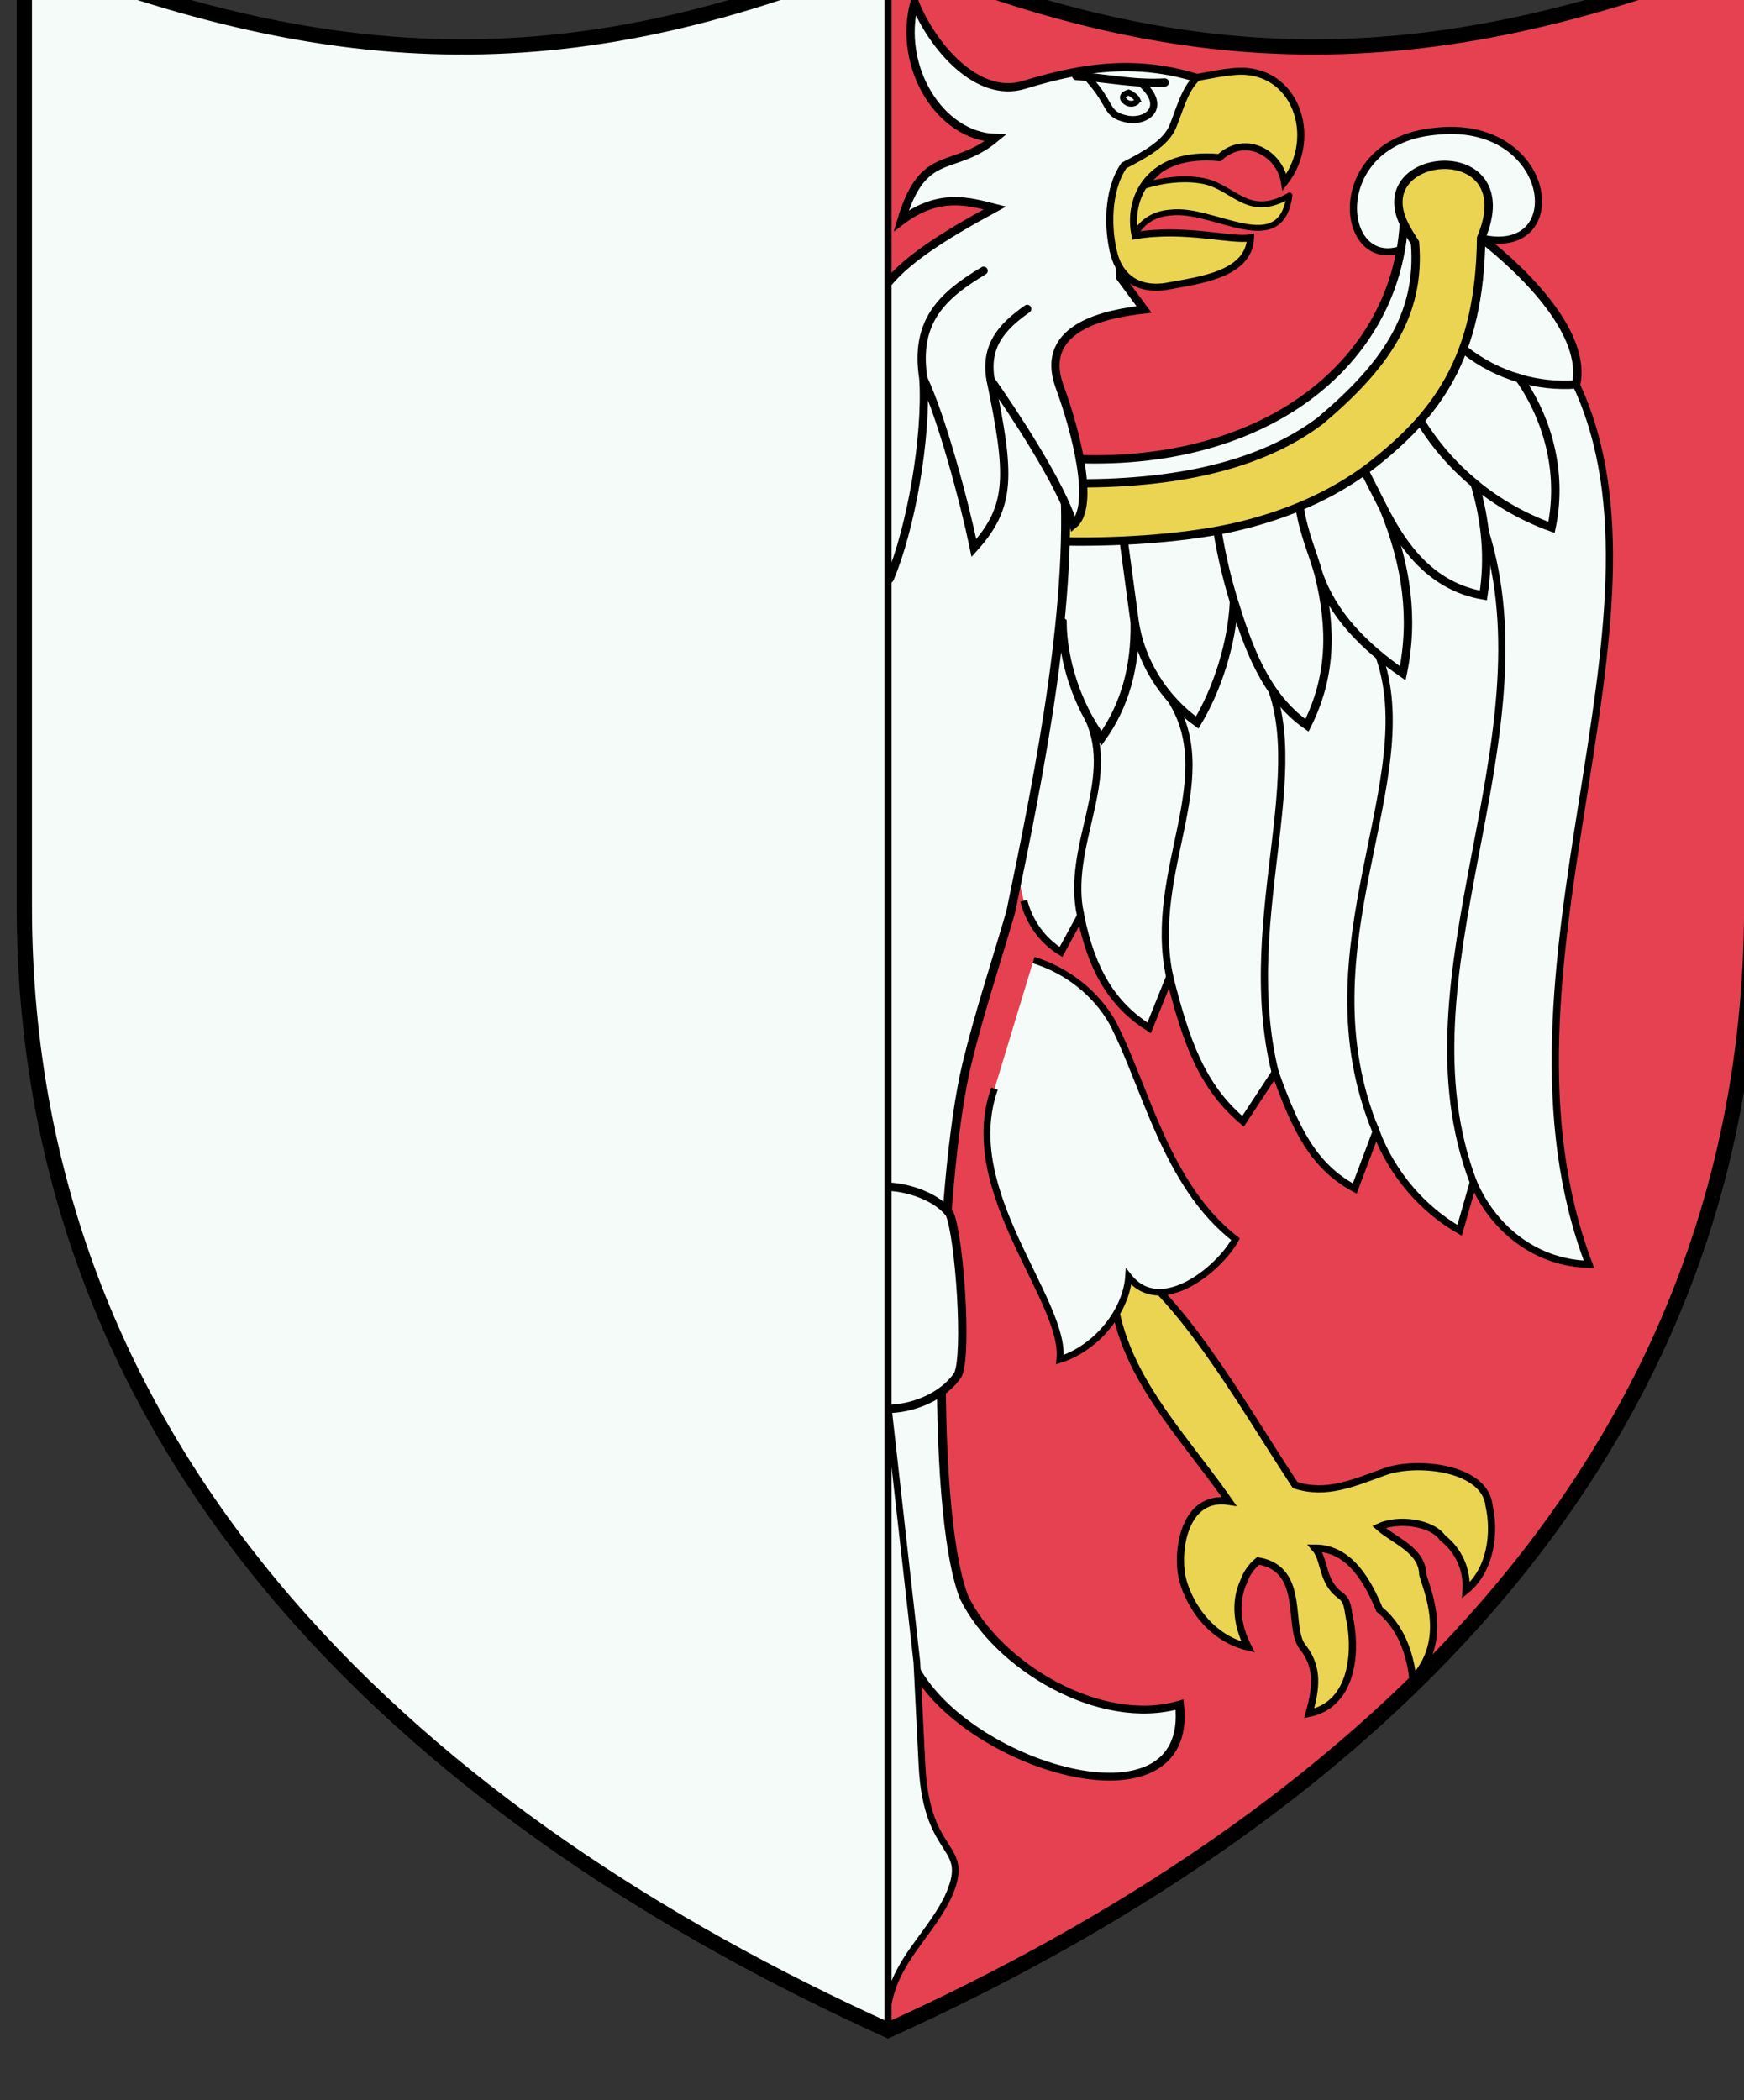 <?xml version="1.0" encoding="UTF-8" standalone="no"?>
<!-- Created with Inkscape (http://www.inkscape.org/) -->

<svg
   xmlns:dc="http://purl.org/dc/elements/1.1/"
   xmlns:cc="http://creativecommons.org/ns#"
   xmlns:rdf="http://www.w3.org/1999/02/22-rdf-syntax-ns#"
   xmlns:svg="http://www.w3.org/2000/svg"
   xmlns="http://www.w3.org/2000/svg"
   xmlns:sodipodi="http://sodipodi.sourceforge.net/DTD/sodipodi-0.dtd"
   xmlns:inkscape="http://www.inkscape.org/namespaces/inkscape"
   width="96.673mm"
   height="116.405mm"
   viewBox="0 0 96.673 116.405"
   version="1.1"
   id="svg23508"
   inkscape:version="0.92.3 (2405546, 2018-03-11)"
   sodipodi:docname="COA Talgar.svg">
  <rect x="0" y="0" width="96.673" height="116.405" fill="#333333" stroke="none"/>
  <defs
     id="defs23502">
    <inkscape:path-effect
       effect="spiro"
       id="path-effect19796"
       is_visible="true" />
  </defs>
  <sodipodi:namedview
     id="base"
     pagecolor="#ffffff"
     bordercolor="#666666"
     borderopacity="1.0"
     inkscape:pageopacity="0.0"
     inkscape:pageshadow="2"
     inkscape:zoom="0.7"
     inkscape:cx="351.99394"
     inkscape:cy="-26.795775"
     inkscape:document-units="mm"
     inkscape:current-layer="layer1"
     showgrid="false"
     fit-margin-top="0"
     fit-margin-left="0"
     fit-margin-right="0"
     fit-margin-bottom="0"
     inkscape:window-width="1920"
     inkscape:window-height="1017"
     inkscape:window-x="-4"
     inkscape:window-y="-4"
     inkscape:window-maximized="1" />
  <g
     inkscape:label="Layer 1"
     inkscape:groupmode="layer"
     id="layer1"
     transform="translate(155.682,-108.774)">
    <g
       transform="matrix(0.282,0,0,0.282,1020.447,-4110.141)"
       id="g23670">
      <path
         sodipodi:nodetypes="scccscs"
         inkscape:connector-curvature="0"
         id="use16770-6-7"
         d="m -3826.345,15138.817 v -187.696 c -61.825,24.552 -108.968,25.557 -169.771,0 -60.803,25.557 -107.946,24.552 -169.771,0 v 187.696 c 0,110.882 80.314,180.402 169.77,220.905 89.457,-40.503 169.772,-110.023 169.772,-220.905 z"
         style="opacity:1;fill:#e64151;fill-opacity:1;stroke:none;stroke-width:3;stroke-linecap:butt;stroke-linejoin:miter;stroke-miterlimit:4;stroke-dasharray:none" />
      <g
         style="stroke-width:0.991"
         transform="matrix(-0.726,-0.057,-0.054,0.686,-722.933,6175.666)"
         id="g18002-3-9-4-3-3">
        <path
           style="opacity:1;fill:#ead452;fill-opacity:1;fill-rule:evenodd;stroke:#000000;stroke-width:1.5;stroke-linecap:butt;stroke-linejoin:miter;stroke-miterlimit:4;stroke-dasharray:none;stroke-opacity:1"
           d="m 2034.99,16363.174 c -14.187,8.74 -26.403,30.907 -38.096,48.699 -6.564,2.133 -12.191,-0.443 -18.883,-2.834 -6.582,-2.353 -21.001,-0.967 -21.779,7.221 -1.228,5.398 -0.453,13.309 4.854,17.629 -0.289,-4.332 1.581,-8.395 4.887,-10.942 2.224,-3.264 9.316,-4.196 13.379,-2.306 -3.226,2.865 -9.081,4.8 -9.191,9.929 -0.742,2.986 -5.774,13.724 2.064,21.963 0.982,-8.756 4.75,-12.775 7.019,-14.619 2.225,-5.379 6.042,-12.861 13.492,-12.844 -2.153,2.458 -1.352,7.052 -5.275,9.879 -1.853,1.336 -1.482,3.193 -2.129,5.653 -1.257,7.118 -0.131,17.291 8.654,19.099 -1.458,-5.242 -1.993,-9.432 1.149,-13.64 3.691,-3.97 -0.828,-16.527 9.506,-18.299 1.328,1.049 2.412,2.542 3.002,4.222 2.149,4.561 1.32,9.622 -0.859,13.827 8.788,-2.098 12.912,-10.25 13.859,-14.821 1.095,-5.591 -0.552,-17.152 -9.91,-15.695 11.468,-16.44 26.583,-30.334 24.258,-52.121 z"
           transform="matrix(1.284,0.106,-0.102,1.359,2503.148,-9001.82)"
           id="path17946-65-9-8-5-6-3"
           inkscape:connector-curvature="0"
           sodipodi:nodetypes="ccccccccccccccccccccc" />
        <path
           style="fill:#f5fbf8;fill-opacity:1;fill-rule:evenodd;stroke:#000000;stroke-width:1.858;stroke-linecap:butt;stroke-linejoin:miter;stroke-miterlimit:4;stroke-dasharray:none;stroke-opacity:1"
           d="m 3482.429,13407.447 c 7.699,29.913 -23.812,58.728 -23.338,75.671 -10.03,-4.338 -16.811,-15.704 -16.736,-25.131 -9.493,10.82 -24.282,-4.298 -27.959,-13.068 19.96,-13.857 27.398,-41.57 37.718,-59.013 5.087,-7.949 13.351,-13.802 22.538,-15.961"
           id="path17867-4-7-4-28-0"
           inkscape:connector-curvature="0"
           sodipodi:nodetypes="cccccc" />
      </g>
      <g
         transform="matrix(-1.007,0,0,1,-2334.119,-625.834)"
         id="g15846-1-9"
         style="stroke-width:0.996">
        <path
           style="fill:#f5fbf8;fill-opacity:1;fill-rule:evenodd;stroke:#000000;stroke-width:1.401;stroke-linecap:butt;stroke-linejoin:miter;stroke-miterlimit:4;stroke-dasharray:none;stroke-opacity:1"
           d="m 1623.95,15763.569 c -1.129,4.331 -3.735,7.896 -7.277,10.057 l -3.828,-7.107 c -2.213,11.074 -6.489,17.657 -13.371,22.046 l -4.003,-10.05 c -3.2,12.696 -6.258,21.562 -14.328,28.401 l -6.269,-9.61 c -4.027,11.22 -7.389,18.382 -15.537,22.823 l -4.165,-11.159 c -3.178,8.361 -9.126,15.247 -16.298,19.377 l -2.688,-9.436 c -4.199,9.733 -12.735,15.886 -22.567,16.111 21.662,-57.48 -18.996,-126.712 2.5,-172.931 l 25.431,-19.036 4.93,26.307 89.287,43.09"
           id="path16565-5-6-2"
           inkscape:connector-curvature="0"
           sodipodi:nodetypes="cccccccccccccccc" />
        <path
           style="fill:none;fill-opacity:1;fill-rule:evenodd;stroke:#000000;stroke-width:1.401;stroke-linecap:round;stroke-linejoin:miter;stroke-miterlimit:4;stroke-dasharray:none;stroke-opacity:1"
           d="m 1612.845,15766.519 c 2.979,-13.579 -7.133,-26.357 -1.569,-38.655 m -15.805,50.651 c 4.486,-21.265 -10.788,-39.621 0.445,-55.548 m -21.042,74.339 c 7.668,-31.334 -9.122,-63.008 3.732,-81.158 m -23.434,92.822 c 14.946,-36.322 -9.773,-69.219 -0.338,-94.149 m -18.648,104.09 c 15.346,-40.659 -15.296,-86.837 -2.234,-128.199"
           id="path16565-5-2-4-6-6-8-8"
           inkscape:connector-curvature="0"
           sodipodi:nodetypes="cccccccccc" />
        <path
           style="opacity:1;fill:#f5fbf8;fill-opacity:1;fill-rule:evenodd;stroke:#000000;stroke-width:1.401;stroke-linecap:butt;stroke-linejoin:miter;stroke-miterlimit:4;stroke-dasharray:none;stroke-opacity:1"
           d="m 1547.572,15634.242 c 14.569,9.1 18.756,-19.653 -3.774,-21.882 -23.344,-2.814 -26.847,25.129 -9.135,20.938"
           id="path16440-1-5-9-3-9-4-7-6"
           inkscape:connector-curvature="0"
           sodipodi:nodetypes="ccc" />
        <path
           style="fill:#f5fbf8;fill-opacity:1;fill-rule:evenodd;stroke:#000000;stroke-width:1.635;stroke-linecap:butt;stroke-linejoin:miter;stroke-miterlimit:4;stroke-dasharray:none;stroke-opacity:1"
           d="m 1549.745,15630.486 -15.082,2.816 c -9.006,7.1 -20.571,18.923 -18.544,28.789 3.72,0.263 7.486,-0.143 11.063,-1.194 -6.123,8.892 -8.292,19.498 -6.252,29.284 5.447,-1.969 10.546,-4.895 14.992,-8.603 -2.226,7.558 -2.828,14.785 -1.694,21.982 9.924,-1.72 15.457,-9.15 19.442,-17.027 -4.482,11.038 -5.919,21.593 -3.704,32.322 7.509,-5.27 13.607,-11.399 16.416,-19.512 -2.728,11.005 -2.392,20.379 2.28,29.751 8.264,-5.794 11.613,-15.816 14.249,-24.343 0.39,8.383 3.296,17.268 7.179,23.788 6.7,-4.844 11.071,-12.177 12.2,-19.719 -0.162,8.672 1.851,16.274 6.478,22.805 4.788,-6.581 7.564,-15.378 7.621,-22.841 l 27.219,-22.265 -21.627,-10.428 c -42.039,5.009 -70.448,-16.536 -72.237,-45.605 z"
           id="path17522-05-2-9-5-6"
           inkscape:connector-curvature="0"
           sodipodi:nodetypes="ccccccccccccccccccc" />
        <path
           id="path16964-1-8-8-3-5-5-0"
           style="fill:none;fill-opacity:1;fill-rule:evenodd;stroke:#000000;stroke-width:1.635;stroke-linecap:butt;stroke-linejoin:miter;stroke-miterlimit:4;stroke-dasharray:none;stroke-opacity:1"
           d="m 1527.182,15660.896 c 3.867,-1.137 7.51,-3.028 10.664,-5.535 m -1.923,26.215 c 4.152,-3.463 7.734,-7.606 10.558,-12.214 m 7.19,17.17 3.623,-7.192 m 9.088,20.001 c 1.184,-4.257 2.833,-7.662 3.744,-13.204 m 12.786,18.612 c 1.395,-4.548 2.473,-9.192 3.223,-13.889 m 16.157,17.959 2.124,-15.829"
           inkscape:connector-curvature="0" />
        <path
           sodipodi:nodetypes="ccccccccc"
           inkscape:connector-curvature="0"
           id="use16797-4-6-2-8-8-8-5-9"
           d="m 1615.193,15681.508 c -10.28,0.156 -19.718,-0.707 -27.989,-2.723 -8.271,-2.015 -15.354,-5.168 -21.135,-9.559 -12.381,-10.512 -19.68,-20.588 -18.497,-34.979 0.856,-1.396 1.612,-2.503 2.174,-3.761 7.073,-14.633 -23.464,-17.128 -15.082,2.816 0.279,23.411 8.508,34.689 21.837,45.04 7.27,5.521 15.877,9.258 25.36,11.57 9.483,2.31 22.483,3.215 33.507,3.047"
           style="opacity:1;fill:#ead452;fill-opacity:1;fill-rule:evenodd;stroke:#000000;stroke-width:1.635;stroke-linecap:butt;stroke-linejoin:miter;stroke-miterlimit:4;stroke-dasharray:none;stroke-opacity:1" />
      </g>
      <g
         style="fill:#f5fbf8;fill-opacity:1;stroke-width:0.856"
         transform="matrix(-0.873,0,0,0.768,-947.453,4868.847)"
         id="g15839-1-2-5-1-2">
        <path
           sodipodi:nodetypes="ccccsccccc"
           inkscape:connector-curvature="0"
           d="m 3493.233,13495.435 c -1.781,13.185 -2.202,56.741 -6.497,70.546 -10.935,26.274 -63.501,44.516 -60.208,10.699 17.861,5.885 40.939,-9.845 48.502,-27.435 7.932,-23.093 5.862,-105.975 -0.63,-136.576 -2.704,-12.746 -6.657,-26.304 -9.861,-38.855 -6.661,-36.383 -14.45,-80.768 -11.84,-114.335 1.324,-7.221 4.525,-13.914 9.998,-17.345 7.502,-4.703 10.438,-20.617 13.916,-24.975 l 16.62,23.938"
           style="opacity:1;fill:#f5fbf8;fill-opacity:1;fill-rule:evenodd;stroke:#000000;stroke-width:2.004;stroke-linecap:butt;stroke-linejoin:miter;stroke-miterlimit:4;stroke-dasharray:none;stroke-opacity:1"
           id="path15970-0-5-9-3-5" />
      </g>
      <path
         sodipodi:nodetypes="ccccccccccsccccc"
         inkscape:connector-curvature="0"
         d="m -3995.798,15074.453 c 4.152,-9.705 7.359,-27.798 6.63,-39.354 3.663,7.787 8.04,24.159 9.943,33.3 7.363,-8.184 7.208,-14.221 3.272,-33.079 4.398,6.295 13.856,20.482 16.267,28.504 4.379,-3.528 0.489,-18.461 -2.74,-27.252 -4.241,-11.943 10.042,-14.301 16.632,-15.054 -1.555,-2.098 -3.109,-4.198 -4.664,-6.297 l -0.45,-13.374 23.093,-22.81 c -16.105,-7.765 -29.201,-5.411 -41.631,-1.645 -8.982,2.722 -17.855,-7.323 -21.463,-16.3 -3.441,12.845 5.088,26.424 15.905,26.716 -8.386,6.946 -14.165,1.662 -18.509,16.275 7.544,-5.714 13.662,-3.687 18.39,-2.508 -21.408,11.61 -29.035,18.991 -22.567,33.462"
         style="fill:#f5fbf8;fill-opacity:1;fill-rule:evenodd;stroke:#000000;stroke-width:1.622;stroke-linecap:round;stroke-linejoin:miter;stroke-miterlimit:4;stroke-dasharray:none;stroke-opacity:1"
         id="path18527-8-9-2-6-2-5-3-4-7-9-8" />
      <path
         sodipodi:nodetypes="ccscc"
         inkscape:connector-curvature="0"
         d="m -3996.115,15354.792 c 1.54,-8.753 7.79,-13.394 11.61,-20.863 5.28,-11.232 -3.988,-7.334 -4.927,-26.185 l -1.013,-20.346 -5.67,-50.448"
         style="opacity:1;fill:#f5fbf8;fill-opacity:1;fill-rule:evenodd;stroke:#000000;stroke-width:1.315;stroke-linecap:butt;stroke-linejoin:miter;stroke-miterlimit:4;stroke-dasharray:none;stroke-opacity:1"
         id="path15968-1-4-7-6-6-0" />
      <path
         sodipodi:nodetypes="cccc"
         inkscape:connector-curvature="0"
         d="m -3996.115,15193.927 c 4.308,0.164 9.782,2.15 12.121,5.335 1.92,4.63 3.538,27.461 1.636,31.603 -2.931,4.429 -9.001,6.694 -13.757,6.743"
         style="fill:#f5fbf8;fill-opacity:1;fill-rule:evenodd;stroke:#000000;stroke-width:1.641;stroke-linecap:butt;stroke-linejoin:miter;stroke-miterlimit:4;stroke-dasharray:none;stroke-opacity:1"
         id="path16052-1-4-7-4-1-4-2-0-0" />
      <g
         id="use15958-9-9-7-5"
         style="stroke-width:0.756"
         transform="matrix(-1.314,0,0,1.302,-2294.931,-5316.821)">
        <path
           sodipodi:nodetypes="sccs"
           inkscape:connector-curvature="0"
           id="path21406"
           d="m 1257.399,15589.098 c 0.106,-0.24 0.83,-0.835 1.275,-1.005 1.355,0.445 0.841,1.246 0.149,1.58 -0.692,0.336 -1.638,-0.09 -1.424,-0.575 z"
           style="color:#000000;clip-rule:nonzero;display:inline;overflow:visible;visibility:visible;opacity:1;isolation:auto;mix-blend-mode:normal;color-interpolation:sRGB;color-interpolation-filters:linearRGB;solid-color:#000000;solid-opacity:1;fill:none;fill-opacity:1;fill-rule:evenodd;stroke:#000000;stroke-width:0.886;stroke-linecap:round;stroke-linejoin:miter;stroke-miterlimit:4;stroke-dasharray:none;stroke-dashoffset:0;stroke-opacity:1;paint-order:fill markers stroke;color-rendering:auto;image-rendering:auto;shape-rendering:auto;text-rendering:auto;enable-background:accumulate" />
        <path
           sodipodi:nodetypes="cc"
           inkscape:connector-curvature="0"
           id="path21408"
           d="m 1253.262,15586.573 c 4.696,0.276 8.573,-0.663 13.225,-0.968"
           style="fill:none;fill-rule:evenodd;stroke:#000000;stroke-width:1.24;stroke-linecap:round;stroke-linejoin:miter;stroke-miterlimit:4;stroke-dasharray:none;stroke-opacity:1" />
        <path
           sodipodi:nodetypes="csc"
           inkscape:connector-curvature="0"
           id="path21410"
           d="m 1264.627,15586.052 c -3.491,3.851 -2.421,5.325 -5.601,6.021 -3.036,0.666 -6.224,-1.783 -2.267,-5.346"
           style="fill:none;fill-rule:evenodd;stroke:#000000;stroke-width:1.063;stroke-linecap:butt;stroke-linejoin:miter;stroke-miterlimit:4;stroke-dasharray:none;stroke-opacity:1" />
      </g>
      <g
         style="stroke-width:0.759"
         id="use15964-6-5-9-7"
         transform="matrix(-1.304,0,0,1.302,-1500.345,-5784.73)">
        <path
           sodipodi:nodetypes="cccccc"
           id="path21400"
           d="m 1853.423,15963.02 c 6.191,3.585 8.218,-1.094 12.731,-2.135 4.979,-1.102 11.412,0.89 13.912,3.129 l -1.423,8.124 c -1.494,-1.918 -2.161,-6.156 -7.33,-6.546 -6.501,-0.797 -16.57,7.162 -17.89,-2.572 z"
           style="opacity:1;fill:#ead452;fill-opacity:1;fill-rule:nonzero;stroke:#000000;stroke-width:0.889;stroke-linecap:round;stroke-linejoin:round;stroke-miterlimit:4;stroke-dasharray:none;stroke-dashoffset:0;stroke-opacity:1"
           inkscape:connector-curvature="0" />
        <path
           sodipodi:nodetypes="ssccccscscs"
           id="path21402"
           d="m 1879.866,15971.863 c -0.898,3.407 -3.62,5.683 -8.231,4.809 -4.591,-0.871 -12.087,-1.687 -12.357,-7.274 2.801,0.55 9.927,-1.603 17.405,-0.318 1.237,-5.683 -2.122,-12.799 -12.706,-11.786 -3.982,-3.659 -9.123,-0.598 -9.806,3.72 -5.323,-6.827 -1.617,-17.407 7.342,-16.731 2.01,0.139 4.096,0.616 5.747,0.895 1.947,1.594 2.838,5.285 3.77,7.476 1.068,2.51 4.258,4.25 7.341,5.834 2.609,3.833 2.453,9.736 1.494,13.375 z"
           style="opacity:1;fill:#ead452;fill-opacity:1;fill-rule:nonzero;stroke:#000000;stroke-width:1.067;stroke-linecap:round;stroke-linejoin:miter;stroke-miterlimit:4;stroke-dasharray:none;stroke-dashoffset:0;stroke-opacity:1"
           inkscape:connector-curvature="0" />
      </g>
      <path
         sodipodi:nodetypes="ccsc"
         inkscape:connector-curvature="0"
         id="use16770-6-7-1"
         d="m -3996.116,14951.121 c -60.803,25.557 -107.946,24.552 -169.771,0 v 187.696 c 0,110.882 80.314,180.402 169.77,220.905"
         style="opacity:1;fill:#f5fbf8;fill-opacity:1;stroke:none;stroke-width:3;stroke-linecap:butt;stroke-linejoin:miter;stroke-miterlimit:4;stroke-dasharray:none" />
      <path
         style="opacity:1;fill:none;fill-opacity:1;stroke:#000000;stroke-width:3;stroke-linecap:butt;stroke-linejoin:miter;stroke-miterlimit:4;stroke-dasharray:none"
         d="m -4165.887,15138.817 v -187.696 c 61.825,24.552 108.968,25.557 169.771,0 60.803,25.557 107.946,24.552 169.771,0 v 187.696 c 0,110.882 -80.314,180.402 -169.77,220.905 -89.457,-40.503 -169.772,-110.023 -169.772,-220.905 z"
         id="use20267"
         inkscape:connector-curvature="0"
         sodipodi:nodetypes="scccscs" />
      <path
         sodipodi:nodetypes="cccc"
         inkscape:connector-curvature="0"
         id="path15596-9-77-1-3-9-0-2-3-8-8-0-2"
         d="m -3975.954,15035.32 c -1.157,-6.609 2.182,-10.399 7.205,-13.92 m -20.42,13.699 c -1.813,-11.466 4.003,-16.485 11.848,-21.193"
         style="fill:none;fill-rule:evenodd;stroke:#000000;stroke-width:1.622;stroke-linecap:round;stroke-linejoin:miter;stroke-miterlimit:4;stroke-dasharray:none;stroke-opacity:1" />
      <path
         inkscape:original-d="m -3996.1157,14951.121 v 408.601"
         inkscape:path-effect="#path-effect19796"
         inkscape:connector-curvature="0"
         id="path19794"
         d="m -3996.116,14951.121 v 408.601"
         style="fill:none;fill-rule:evenodd;stroke:#000000;stroke-width:1.406;stroke-linecap:butt;stroke-linejoin:miter;stroke-miterlimit:4;stroke-dasharray:none;stroke-opacity:1" />
    </g>
  </g>
</svg>
